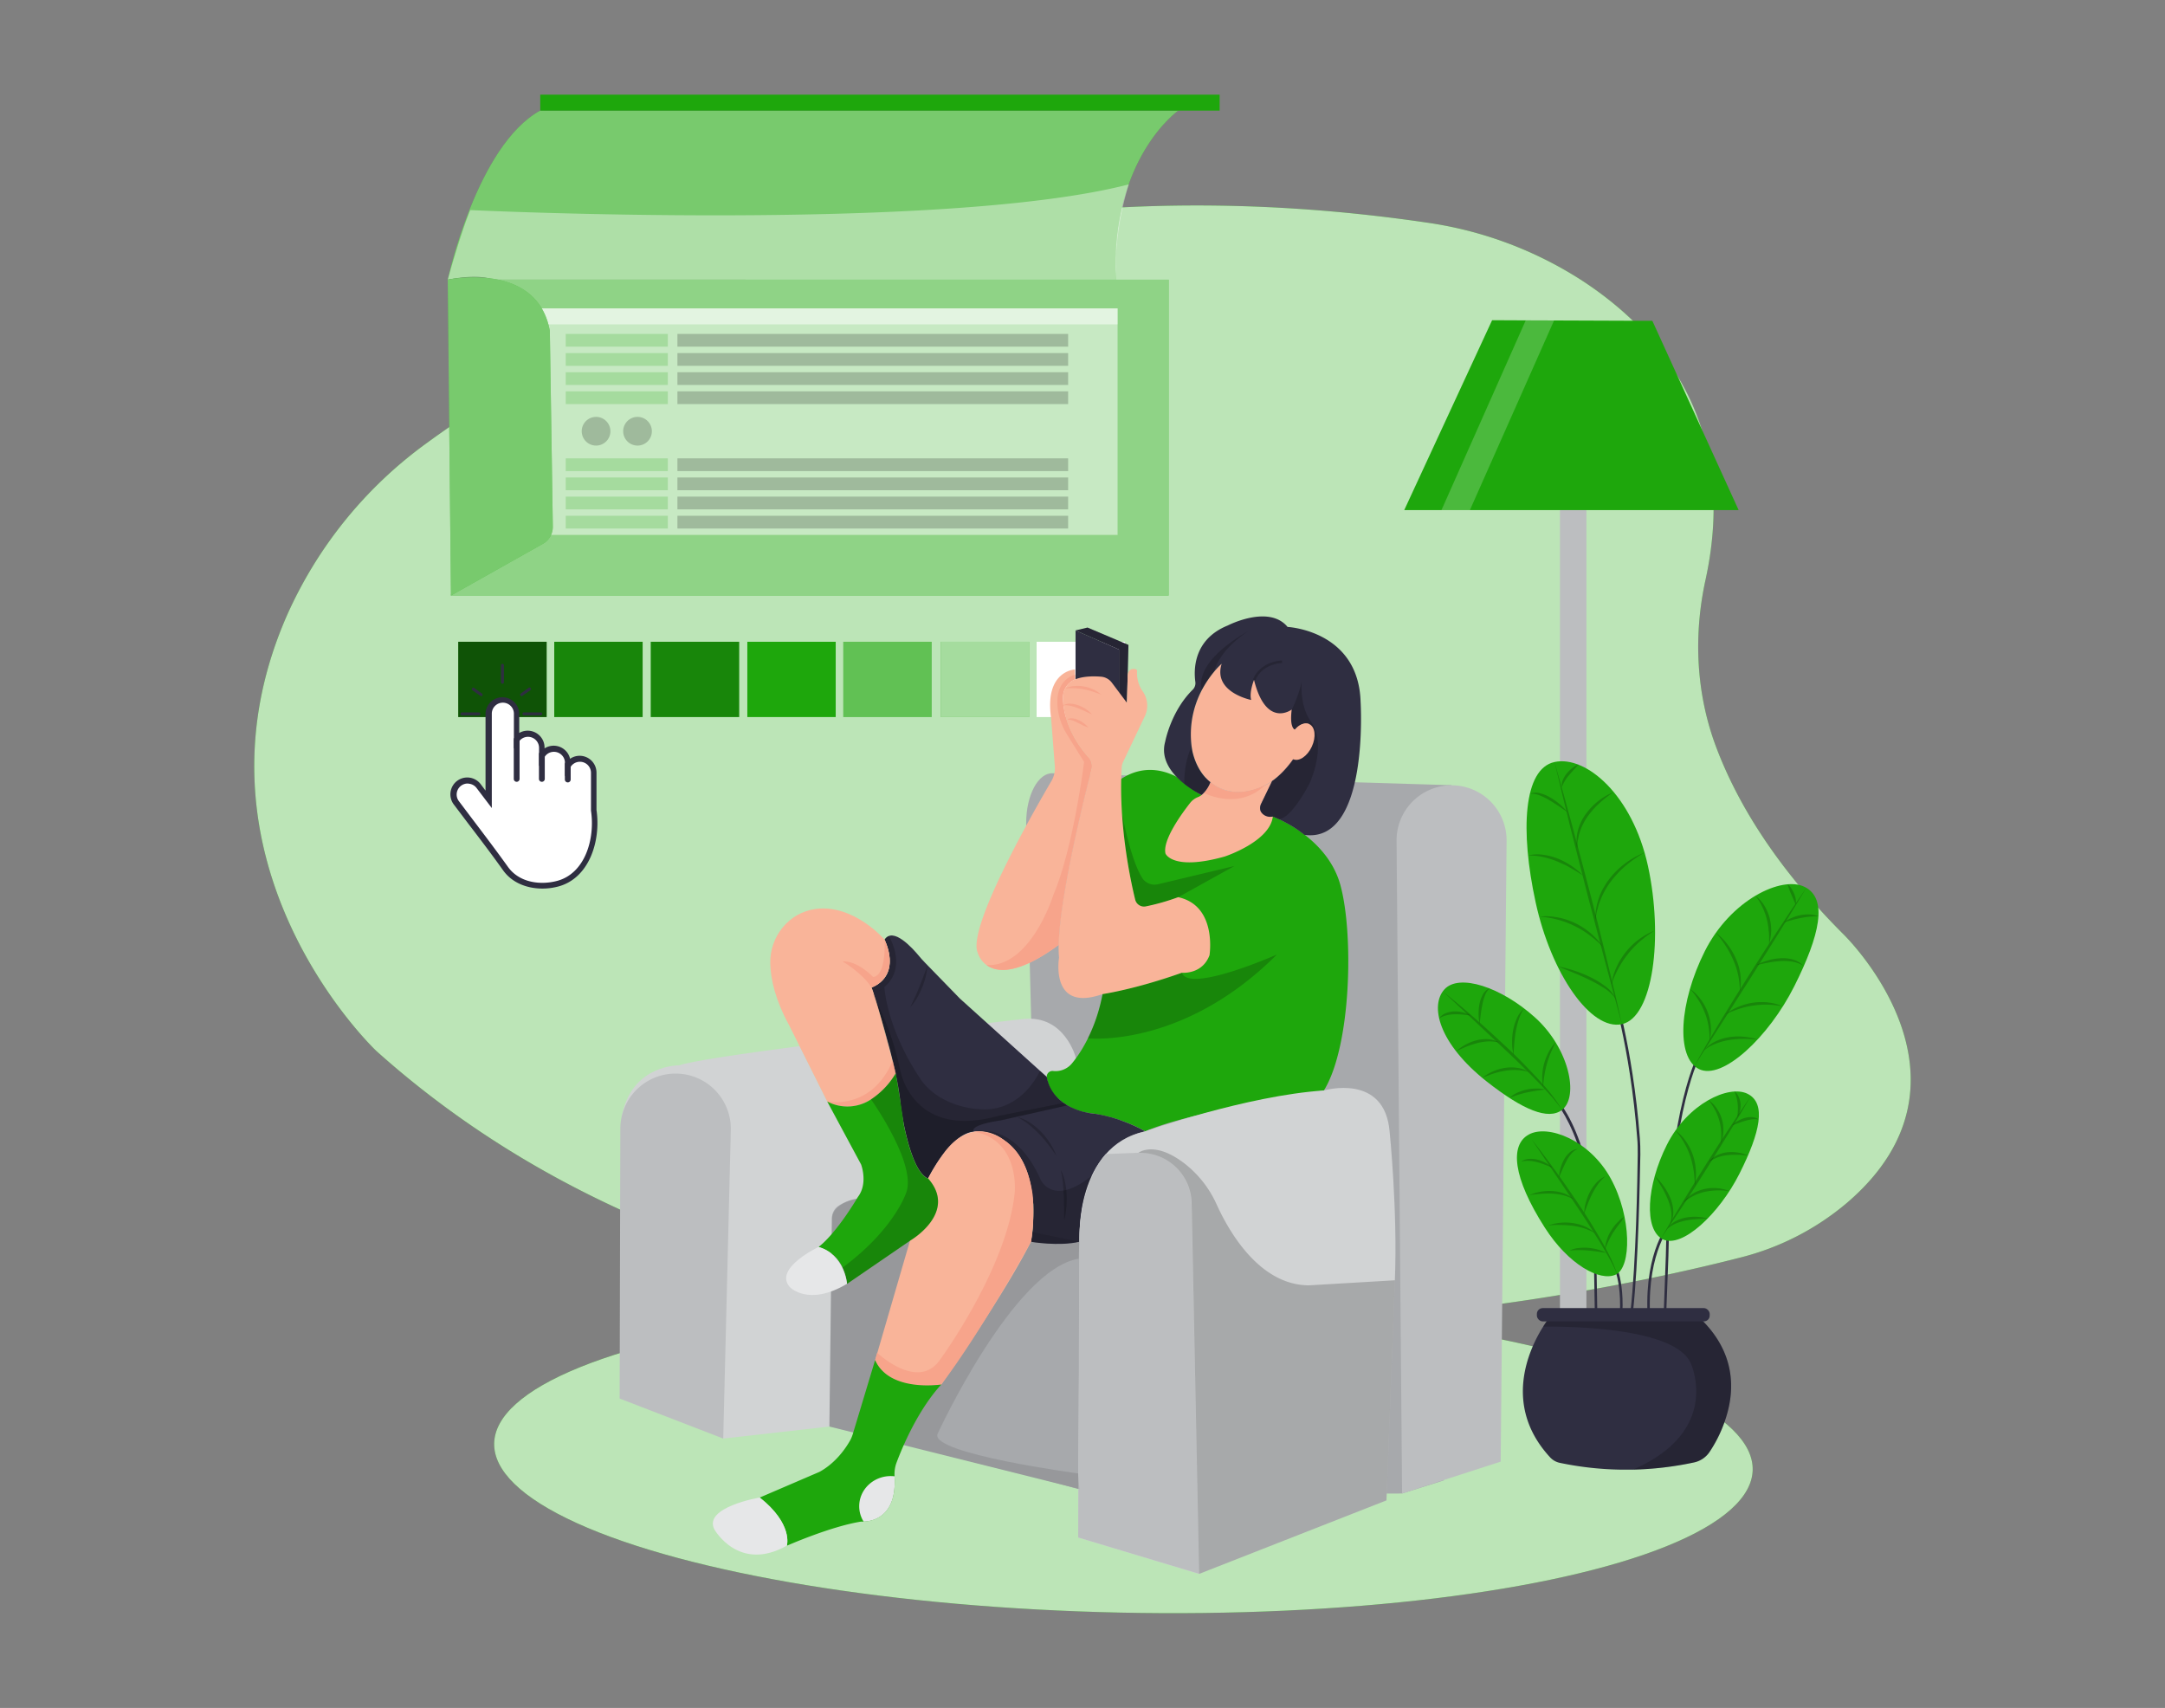  <!DOCTYPE svg PUBLIC "-//W3C//DTD SVG 1.1//EN" "http://www.w3.org/Graphics/SVG/1.1/DTD/svg11.dtd">
<svg id="b88a455f-310f-4785-aa73-c4e462be32ac" data-name="Layer 1" xmlns="http://www.w3.org/2000/svg" xmlns:xlink="http://www.w3.org/1999/xlink" width="865.76" height="682.89" viewBox="0 0 865.76 682.89">
<rect x="0" y="0" width="865.76" height="682.89" fill="#808080" stroke="none"/>
<defs>
<clipPath id="fa6ff33d-1bce-420a-87d5-936c79d46c35">
<rect id="a075a57a-1afd-4063-8f11-aa0a5af1ee83" data-name="SVGID" x="221.64" y="256.6" width="35.34" height="30.1" fill="none"/>
</clipPath>
<style xmlns="http://www.w3.org/1999/xhtml">*, ::after, ::before { box-sizing: border-box; }
img, svg { vertical-align: middle; }
</style>
<style xmlns="http://www.w3.org/1999/xhtml">*, body, html { -webkit-font-smoothing: antialiased; }
img, svg { max-width: 100%; }
</style>
</defs>
<path d="M150.45,420.17S71.2,345.38,114.74,246.08a170.67,170.67,0,0,1,56-69C225.23,137.27,363.12,58.54,570.55,89A154.67,154.67,0,0,1,633,112.41c30.45,20,62.72,56.66,49,119.52-4.85,22.22-3.76,45.39,4.24,66.69,7.92,21.09,22.93,46.94,50.88,74.88,0,0,59.54,57.52,1.62,107.3a105.72,105.72,0,0,1-42.79,22C623.75,521.32,331.7,582.69,150.45,420.17Z" fill="#1ea70c" data-primary="true"/>
<path d="M150.45,420.17S71.2,345.38,114.74,246.08a170.67,170.67,0,0,1,56-69C225.23,137.27,363.12,58.54,570.55,89A154.67,154.67,0,0,1,633,112.41c30.45,20,62.72,56.66,49,119.52-4.85,22.22-3.76,45.39,4.24,66.69,7.92,21.09,22.93,46.94,50.88,74.88,0,0,59.54,57.52,1.62,107.3a105.72,105.72,0,0,1-42.79,22C623.75,521.32,331.7,582.69,150.45,420.17Z" fill="#fff" opacity="0.7"/>
<ellipse cx="449.27" cy="582.46" rx="62.37" ry="251.69" transform="translate(-142.57 1019.28) rotate(-88.79)" fill="#1ea70c" data-primary="true"/>
<ellipse cx="449.27" cy="582.46" rx="62.37" ry="251.69" transform="translate(-142.57 1019.28) rotate(-88.79)" fill="#fff" opacity="0.7"/>
<polygon points="180.33 238.11 467.32 238.11 467.32 111.83 196.91 111.83 180.33 238.11" fill="#1ea70c" data-primary="true"/>
<polygon points="180.33 238.11 467.32 238.11 467.32 111.83 196.91 111.83 180.33 238.11" fill="#fff" opacity="0.5"/>
<rect x="210.94" y="123.31" width="235.97" height="90.56" fill="#fff" opacity="0.5"/>
<rect x="210.94" y="123.31" width="235.97" height="6.38" fill="#fff" opacity="0.5"/>
<rect x="226.24" y="133.51" width="40.82" height="5.1" fill="#1ea70c" opacity="0.2" data-primary="true"/>
<rect x="226.24" y="141.17" width="40.82" height="5.1" fill="#1ea70c" opacity="0.2" data-primary="true"/>
<rect x="226.24" y="148.82" width="40.82" height="5.1" fill="#1ea70c" opacity="0.2" data-primary="true"/>
<rect x="226.24" y="156.47" width="40.82" height="5.1" fill="#1ea70c" opacity="0.2" data-primary="true"/>
<rect x="270.89" y="133.51" width="156.25" height="5.1" opacity="0.2"/>
<rect x="270.89" y="141.17" width="156.25" height="5.1" opacity="0.2"/>
<rect x="270.89" y="148.82" width="156.25" height="5.1" opacity="0.2"/>
<rect x="270.89" y="156.47" width="156.25" height="5.1" opacity="0.2"/>
<rect x="226.24" y="183.26" width="40.82" height="5.1" fill="#1ea70c" opacity="0.2" data-primary="true"/>
<rect x="226.24" y="190.91" width="40.82" height="5.1" fill="#1ea70c" opacity="0.2" data-primary="true"/>
<rect x="226.24" y="198.56" width="40.82" height="5.1" fill="#1ea70c" opacity="0.2" data-primary="true"/>
<rect x="226.24" y="206.22" width="40.82" height="5.1" fill="#1ea70c" opacity="0.2" data-primary="true"/>
<rect x="270.89" y="183.26" width="156.25" height="5.1" opacity="0.2"/>
<rect x="270.89" y="190.91" width="156.25" height="5.1" opacity="0.2"/>
<rect x="270.89" y="198.56" width="156.25" height="5.1" opacity="0.2"/>
<rect x="270.89" y="206.22" width="156.25" height="5.1" opacity="0.2"/>
<circle cx="238.36" cy="172.42" r="5.74" opacity="0.2"/>
<circle cx="254.94" cy="172.42" r="5.74" opacity="0.2"/>
<path d="M471.14,44.23s-27.07,19.07-25,67.57l-249.22,0s-3.83-2.55-17.86,0c0,0,11.48-53.57,37-67.6Z" fill="#1ea70c" data-primary="true"/>
<path d="M471.14,44.23s-27.07,19.07-25,67.57l-249.22,0s-3.83-2.55-17.86,0c0,0,11.48-53.57,37-67.6Z" fill="#fff" opacity="0.4"/>
<rect x="216.04" y="37.85" width="271.68" height="6.38" fill="#1ea70c" data-primary="true"/>
<path d="M179.05,111.83s5.19-18.66,9-27.83c0,0,188.72,9,263.35-10.28a117.6,117.6,0,0,0-5.24,38.08l-249.22,0S191.81,109.28,179.05,111.83Z" fill="#fff" opacity="0.4"/>
<path d="M179.05,111.83s35.71-7.65,40.82,20.41l1.2,78.29a7.74,7.74,0,0,1-3.95,6.88l-36.79,20.7Z" fill="#1ea70c" data-primary="true"/>
<path d="M179.05,111.83s35.71-7.65,40.82,20.41l1.2,78.29a7.74,7.74,0,0,1-3.95,6.88l-36.79,20.7Z" fill="#fff" opacity="0.4"/>
<rect x="221.64" y="256.6" width="35.34" height="30.1" fill="#1ea70c" data-primary="true"/>
<g opacity="0.4">
<g clip-path="url(#fa6ff33d-1bce-420a-87d5-936c79d46c35)">
<rect x="221.64" y="256.6" width="35.34" height="30.1" opacity="0.5" style="isolation:isolate"/>
</g>
</g>
<rect x="183.25" y="256.6" width="35.34" height="30.1" fill="#1ea70c" data-primary="true"/>
<rect x="260.24" y="256.6" width="35.34" height="30.1" fill="#1ea70c" data-primary="true"/>
<rect x="260.24" y="256.6" width="35.34" height="30.1" opacity="0.2" style="isolation:isolate"/>
<rect x="298.85" y="256.6" width="35.34" height="30.1" fill="#1ea70c" data-primary="true"/>
<rect x="337.23" y="256.6" width="35.34" height="30.1" fill="#1ea70c" data-primary="true"/>
<rect x="337.23" y="256.6" width="35.34" height="30.1" fill="#fff" opacity="0.3" style="isolation:isolate"/>
<rect x="376.19" y="256.6" width="35.34" height="30.1" fill="#1ea70c" data-primary="true"/>
<rect x="376.19" y="256.6" width="35.34" height="30.1" fill="#fff" opacity="0.6" style="isolation:isolate"/>
<rect x="414.53" y="256.6" width="35.34" height="30.1" fill="#fff"/>
<rect x="183.25" y="256.6" width="35.34" height="30.1" opacity="0.5" style="isolation:isolate"/>
<g id="e2da26fe-4ab6-4e0f-acca-bed25e9b7fc3" data-name="freepik--Cursor--inject-2">
<path d="M237.41,324V309a5.57,5.57,0,0,0-10.36-2.86v-1.24a5.58,5.58,0,0,0-10.37-2.85v-3.18a5.57,5.57,0,0,0-10.12-3.22V285.2a5.58,5.58,0,0,0-11.15,0v34.44l-3.92-5.29a5.58,5.58,0,1,0-8.92,6.69c6.55,8.73,13.26,17.38,19.57,26.25,4.58,6.43,13.42,8,20.8,6.07C235,350.2,239.11,335.31,237.41,324Z" fill="#fff"/>
<path d="M216.94,355.28c-5.9,0-12.05-2.09-15.77-7.32-4.5-6.32-9.31-12.64-14-18.76-1.88-2.49-3.77-5-5.64-7.46a6.74,6.74,0,1,1,10.78-8.09l1.85,2.46V285.16a6.75,6.75,0,0,1,13.48,0v7.9a6.74,6.74,0,0,1,10.12,5.82v.35a6.73,6.73,0,0,1,9.3,2,6.52,6.52,0,0,1,.9,2.16A6.73,6.73,0,0,1,238.53,309v14.84c1.82,12.45-2.93,27.38-15.37,30.63A24.62,24.62,0,0,1,216.94,355.28Zm-29.94-42a4.4,4.4,0,0,0-3.49,7.06l5.63,7.46c4.65,6.13,9.43,12.45,14,18.82s13,7.32,19.55,5.61c11.17-2.9,15.35-16.65,13.64-28.11V309a4.42,4.42,0,0,0-4.42-4.42,4.36,4.36,0,0,0-3.78,2.15l-2.21,3.7V305a4.41,4.41,0,0,0-4.42-4.4,4.36,4.36,0,0,0-3.78,2.15l-2.16,3.6V299a4.41,4.41,0,0,0-8-2.55l-2.06,2.91V285.16a4.42,4.42,0,0,0-8.83,0v37.93l-6.08-8a4.38,4.38,0,0,0-2.91-1.72A4.52,4.52,0,0,0,187,313.28Z" fill="#2f2e41" data-secondary="true"/>
<path d="M206.61,312.59a1.16,1.16,0,0,1-1.16-1.16V295.67a1.16,1.16,0,1,1,2.32,0v15.76A1.16,1.16,0,0,1,206.61,312.59Z" fill="#2f2e41" data-secondary="true"/>
<path d="M216.68,312.59a1.16,1.16,0,0,1-1.16-1.16v-10a1.17,1.17,0,0,1,2.33,0v10A1.16,1.16,0,0,1,216.68,312.59Z" fill="#2f2e41" data-secondary="true"/>
<path d="M227.05,312.83a1.17,1.17,0,0,1-1.17-1.17v-6a1.17,1.17,0,1,1,2.33,0v6A1.16,1.16,0,0,1,227.05,312.83Z" fill="#2f2e41" data-secondary="true"/>
<path d="M200.92,273.37a.58.58,0,0,1-.58-.58V266a.58.58,0,0,1,.58-.58.59.59,0,0,1,.59.58v6.76A.59.59,0,0,1,200.92,273.37Z" fill="#2f2e41" data-secondary="true"/>
<path d="M208.59,278.34a.59.59,0,0,1-.59-.58.58.58,0,0,1,.25-.48L211.4,275a.59.59,0,0,1,.81.14h0a.61.61,0,0,1-.13.82l-3.15,2.24A.57.57,0,0,1,208.59,278.34Z" fill="#2f2e41" data-secondary="true"/>
<path d="M216.25,286H209.5a.58.58,0,1,1,0-1.16h6.75a.58.58,0,1,1,0,1.16Z" fill="#2f2e41" data-secondary="true"/>
<path d="M192.42,278.34a.55.55,0,0,1-.35-.12L188.92,276a.6.6,0,0,1-.14-.82.59.59,0,0,1,.81-.14h0l3.17,2.26a.6.6,0,0,1,.13.81A.56.56,0,0,1,192.42,278.34Z" fill="#2f2e41" data-secondary="true"/>
<path d="M191.49,286h-6.76a.58.58,0,0,1,0-1.16h6.76a.58.58,0,1,1,0,1.16Z" fill="#2f2e41" data-secondary="true"/>
</g>
<rect x="623.81" y="199.14" width="10.58" height="359.65" fill="#bcbec0"/>
<path d="M637.76,525.53,637.23,495C635.67,450.77,619,437,618.87,436.88l.63-.79c.7.56,17.15,14.11,18.73,58.84l.53,30.58Z" fill="#2f2e41" data-secondary="true"/>
<path d="M653,524.6l-1-.11c2.25-19.61,2.79-53.09,2.91-62.89,0-2.29,0-4.41-.2-6.46-2.86-37.29-10.68-61.07-10.76-61.31l1-.31c.08.24,7.93,24.12,10.81,61.54.16,2.08.22,4.23.2,6.55C655.74,471.42,655.2,505,653,524.6Z" fill="#2f2e41" data-secondary="true"/>
<path d="M658.8,525.05c-1-25.35,8.42-35.76,8.82-36.19l.73.68c-.09.1-9.51,10.58-8.55,35.47Z" fill="#2f2e41" data-secondary="true"/>
<path d="M666,533.38l-1,0,1.15-31.2c1.15-59.9,13-80.91,13.17-81.11l.86.5c-.12.2-11.89,21.06-13,80.64Z" fill="#2f2e41" data-secondary="true"/>
<path d="M577.38,591.9l-16.7,5.25-121.12.53-22.5-6.2-6.71-262.37c0-11.25,4.85-20.27,10.72-19.94l159.38,4.77Z" fill="#a7a9ac"/>
<path d="M430.26,423.05l-4,40.67-71.35,80.43-23.26,26.23-42.45,4.8-18.08-78.61-8.82-38.32-13.7-11.74c3.92-21,23-20.55,23-20.55,4.53-1.63,24.62-4.6,48.13-7.69l11.06,22.13s14.44,8.93,27.4-11.25c0,0-1.83-7.29-4-15.24,29.27-3.58,55-6.48,55-6.48C425.9,405.62,430.26,423.05,430.26,423.05Z" fill="#d1d3d4"/>
<path d="M331.65,570.38l1-83.23a6,6,0,0,1,2.64-5,18.89,18.89,0,0,1,10.6-3.17l85.67,17.45,0,98.89Z" fill="#a7a9ac"/>
<path d="M509,326.46s21.64,7.89,27,27.39,4.39,64.35-6.58,82.15c0,0-53.14,8.29-71.43,16.33a62.87,62.87,0,0,0-22-7.28,22.3,22.3,0,0,1-12.9-5.87,13.25,13.25,0,0,1-4.51-8.59,2.29,2.29,0,0,1,2.57-2.37h0a8.54,8.54,0,0,0,7.54-3.07c3.67-4.45,9.38-13.3,12.22-27.67l3.17-82.39s10.46-12.61,26.3-4.57c0,0,7.23,6,10.1,7.33l12.35,7.23Z" fill="#1ea70c" data-primary="true"/>
<path d="M521.56,296.85a37.49,37.49,0,0,1-12.82,15.42c-6.74,4.51-14.43,5.82-21,2.79a16.7,16.7,0,0,1-3.71-2.33c-8.5-6.91-10.54-21.62-4.23-35.21,7.13-15.4,22.25-23.56,33.77-18.22S528.69,281.45,521.56,296.85Z" fill="#f9b499"/>
<path d="M509,326.46c-1.18,10.09-19.24,16-19.24,16-20.88,5.87-23.69-1.17-23.69-1.17-1.29-5.33,6.5-16,9.93-20.36a7.57,7.57,0,0,1,3.18-2.28c3-1.23,4.64-5.15,4.9-5.87a16.7,16.7,0,0,0,3.71,2.33c6.53,3,14.22,1.72,21-2.79-1.68,3.51-4,8.09-4,8.09C501.48,326.7,509,326.46,509,326.46Z" fill="#f9b499"/>
<path d="M484.07,312.73a12,12,0,0,1-2.72,4.26s13.82,7.34,24.46-3.05C505.81,313.94,493.4,320.83,484.07,312.73Z" fill="#f7a48b"/>
<path d="M480.49,317.85s-18.1-8.56-14.55-21.28c0,0,2.25-12.17,11-20.8a3.66,3.66,0,0,0,1.07-3.1c-.65-4.64-.93-17,13-22.6,0,0,16.38-8.48,23.88.6,0,0,28.41,1.38,29.2,30,0,0,3.59,56.69-22.46,53.14a45.4,45.4,0,0,0-6.89-4.58,48.81,48.81,0,0,0-5.81-2.76,4.25,4.25,0,0,1-4.84-2.19,3.71,3.71,0,0,1,.34-3.16l4.25-8.84s10.78-7,14.81-22.77c0,0-2.7-1.33-5.71,2.18,0,0-2.21-.57-1.23-8,0,0-10.19,7.74-15.08-11.83,0,0-2,4.89-1.14,8,0,0-15.39-3.05-11.8-14.46,0,0-15,12.75-11.89,33.95,0,0,1.2,8.51,7.37,13.39A12.44,12.44,0,0,1,480.49,317.85Z" fill="#2f2e41" data-secondary="true"/>
<path d="M516.61,283.69s3.51-7.26,4-12.15c0,0-1.27,9.84,3.38,16.6a15.86,15.86,0,0,1,2.74,6.37c.63,3.83.57,9.86-2.75,18-.19.46-.41.91-.64,1.35-1.53,2.86-7.51,13.51-12,13.65l-2.32-1s-7.35.49-4.22-6.1l4-8.09s5.35-3.06,11.46-12.85a46.35,46.35,0,0,0,3.83-9.7s-2.93-2-6.19,2C517.84,291.68,515.8,291.59,516.61,283.69Z" opacity="0.2"/>
<path d="M480.65,275.72s-4.56-10.29,19-23.66c0,0-11.61,6.91-14.11,16.46A58.58,58.58,0,0,0,480.65,275.72Z" opacity="0.2"/>
<path d="M501.53,271.86s2-6.57,11.16-7.31" fill="none" stroke="#000" stroke-miterlimit="10" opacity="0.2"/>
<path d="M480.49,317.85a42.85,42.85,0,0,1-6.9-4.51s-.29-8.23,2.94-14.84a20.31,20.31,0,0,0,7.54,14.23A12.86,12.86,0,0,1,480.49,317.85Z" opacity="0.2"/>
<path d="M435,415.13s37.83,4.29,75.62-33.49c0,0-35.1,15.6-38,7.31-4.67,1.71-9.8,3.37-15.36,4.88-5.79,1.56-11.26,2.75-16.33,3.65A60.28,60.28,0,0,1,435,415.13Z" opacity="0.2"/>
<path d="M436.48,307.62c-2.78,10.77-12.7,50.5-13.13,70.18-16.51,12.16-24.82,11-28.85,8.06A9.73,9.73,0,0,1,391,381c-4.48-9.82,22.5-56.88,29.45-68.72a10.17,10.17,0,0,0,1.37-5.9L420.32,287c-2.7-18.84,9.54-19.33,9.54-19.33l.05,2.06v.74l0,1.11-.06,0a7.85,7.85,0,0,0-4.86,7.46c.1,4.74,1.6,14,10.3,23.78A5.2,5.2,0,0,1,436.48,307.62Z" fill="#f9b499"/>
<path d="M448.48,324.2s3.36,19,8.24,26.78a5.87,5.87,0,0,0,6.33,2.58l30.59-7.3L471.2,358.7s-10.36,3.95-16.39,4.16C454.81,362.86,450.58,349.26,448.48,324.2Z" opacity="0.2"/>
<path d="M418.59,430.59l-34.73-31.33-14-14.4c-.8-.81-1.56-1.66-2.29-2.54-2.62-3.19-10.46-11.9-13.81-6.63,0,0,7.15,14.1-5.22,19.13,0,0,10.63,31.88,11.59,47,0,0,3.29,26.09,11,29.37,0,0,8.89-18,18.36-18.74,0,0,19.9-3.29,23.77,29.18,0,0,.19,10.24-1,14.88,0,0,11.21,1.93,19.33,0,0,0-1.34-38.61,26.38-44.14,0,0-10.43-6.13-22-7.28C436,445.05,420.94,443.45,418.59,430.59Z" fill="#2f2e41" data-secondary="true"/>
<path d="M353.72,375.69a2.42,2.42,0,0,1,1.78-1.34s9.54,15.54-6.24,23.12l-.76-2.65S360.62,391.08,353.72,375.69Z" opacity="0.2"/>
<path d="M358.19,429.15c-13,20.18-27.4,11.25-27.4,11.25l-11.06-22.13-4.1-8.2c-5.64-10.31-7.47-18.6-7.61-24.86-.24-10.8,7.46-20.37,18.17-21.78,15.31-2,27.53,12.26,27.53,12.26,6.78,15.27-5.21,19.13-5.21,19.13,1.25,2.92,3.63,11.32,5.71,19.09C356.36,421.86,358.19,429.15,358.19,429.15Z" fill="#f9b499"/>
<path d="M336.91,384.38s7.89,4.61,11.59,10.44c0,0,12-3.62,5.22-19.13,0,0,.92,14.44-4.58,14.93C349.14,390.62,343.14,384.14,336.91,384.38Z" fill="#f7a48b"/>
<path d="M330.79,440.4s17.72,3.86,26.21-16.34l1.19,5.09S347.38,448.72,330.79,440.4Z" fill="#f7a48b"/>
<path d="M600.11,584.4l-39.43,12.75-2.21-261a22,22,0,0,1,22-22.16h0a22,22,0,0,1,22,22.18Z" fill="#bcbec0"/>
<path d="M431.15,614.73l.63-119.81s-2-36.18,26.2-42.59c0,0,40.39-14.25,71.43-16.33,0,0,24.39-7.15,26.29,16.56,0,0,3.23,31.46,2.09,59.34l-3.36,88-74.91,29.39Z" fill="#d1d3d4"/>
<path d="M370.93,386a29.67,29.67,0,0,1-2.21,8.89,31.67,31.67,0,0,1-2,4.13,22,22,0,0,1-2.73,3.7c.66-1.39,1.32-2.74,1.94-4.11s1.22-2.75,1.77-4.15C368.81,391.65,369.83,388.83,370.93,386Z" opacity="0.2"/>
<path d="M415.88,428.15S408.6,445.31,391,443.42c0,0-13.53-.44-21.82-10.47,0,0-13.38-17.75-15.56-38.25a33.36,33.36,0,0,1-4.37,2.77s3.74,10.13,8.93,31.68c0,0,4.22,39.77,12.92,42,0,0,8.68-18.34,18.36-18.74,0,0-2.83-2.3,10.7-4.48l26.62-6s-6.9-3.64-8.2-11.37Z" opacity="0.2"/>
<path d="M350.57,400.66a110.11,110.11,0,0,1,9.31,26.76s4.36,28.07,38.69,18.91L425.33,441l1.46,1-26.62,6s-12.53,1.54-10.7,4.48c0,0-8.88-.21-18.36,18.74,0,0-5.4-.27-9.63-21.13,0,0-2.91-22.6-6.69-33.65Z" opacity="0.2"/>
<path d="M406.75,446.57a16.85,16.85,0,0,1,5.18,2.35,27.07,27.07,0,0,1,4.41,3.65,29.94,29.94,0,0,1,3.53,4.49c.54.78,1,1.64,1.42,2.46s.8,1.72,1.15,2.6c-1.09-1.55-2.16-3.08-3.3-4.55a53.86,53.86,0,0,0-3.62-4.21,42.36,42.36,0,0,0-4.1-3.71A30.17,30.17,0,0,0,406.75,446.57Z" opacity="0.2"/>
<path d="M424.17,467.73a16.45,16.45,0,0,1,1.71,4.81,32.22,32.22,0,0,1,.64,5.08,39.28,39.28,0,0,1-.11,5.09c-.07.85-.19,1.69-.3,2.53s-.3,1.67-.5,2.5c-.06-1.7-.08-3.38-.09-5.06s0-3.35-.14-5-.19-3.33-.37-5A35.2,35.2,0,0,0,424.17,467.73Z" opacity="0.2"/>
<path d="M389.47,452.41s16.13-4.54,26.64,19.21c0,0,4.89,11.23,20.73-1.73,0,0-5.88,10.83-5.24,26.58a60.4,60.4,0,0,1-19.33,0s4.42-25.28-6.67-36.94C405.6,459.53,398.67,451.47,389.47,452.41Z" opacity="0.2"/>
<path d="M436.48,307.62c-2.78,10.77-12.7,50.5-13.13,70.18-16.51,12.16-24.82,11-28.85,8.06,17.76,1,26.8-28.22,26.8-28.22,8-18.91,12.22-53,12.22-53l-6.77-10.87a25.63,25.63,0,0,1-3.5-8.82c-2.41-12.85,6.09-15.06,6.66-15.19h0l0,.75,0,1.13a7.85,7.85,0,0,0-4.86,7.46c.1,4.74,1.6,14,10.3,23.78A5.2,5.2,0,0,1,436.48,307.62Z" fill="#f7a48b"/>
<polygon points="447.46 283.16 430.1 283.16 430.1 252.07 447.46 259.68 447.46 283.16" fill="#2f2e41" data-secondary="true"/>
<polygon points="430.1 252.07 434.89 250.92 451.26 257.86 450.6 283.66 447.46 283.16 447.46 259.68 430.1 252.07" fill="#2f2e41" data-secondary="true"/>
<polygon points="430.1 252.07 434.89 250.92 451.26 257.86 450.6 283.66 447.46 283.16 447.46 259.68 430.1 252.07" opacity="0.2"/>
<path d="M483.67,381.93c-2.93,7.83-11.06,7-11.06,7-19.13,6.77-31.69,8.53-31.69,8.53C419.7,405,423.5,382.91,423.5,382.91a42.88,42.88,0,0,1-.15-5.11c.43-19.68,10.35-59.41,13.13-70.18a5.2,5.2,0,0,0-1.16-4.75c-8.7-9.81-10.2-19-10.29-23.77a7.82,7.82,0,0,1,4.85-7.47l.06,0c3.39-1.34,7.61-1.29,10.34-1.07a6,6,0,0,1,4.34,2.4l6,8,.3-9.73c-.24-3.88,2-3.93,3.15-3.69a.8.8,0,0,1,.63.87,12.85,12.85,0,0,0,2,7.66,9.94,9.94,0,0,1,1,10.52l-8.56,18a6.24,6.24,0,0,0-.58,2.21c-1.32,22.49,3.4,44.75,5.38,52.86a3.66,3.66,0,0,0,4.2,2.76,89.94,89.94,0,0,0,13-3.7C486.86,362.13,483.67,381.93,483.67,381.93Z" fill="#f9b499"/>
<path d="M426.82,287.92a1.43,1.43,0,0,1,1.06-.67,3.81,3.81,0,0,1,1.26,0,7.72,7.72,0,0,1,2.33.73,11.11,11.11,0,0,1,3.75,2.91A18.56,18.56,0,0,1,433,290c-.69-.33-1.37-.68-2-1a20.14,20.14,0,0,0-2-.9,5.55,5.55,0,0,0-1-.29A1.56,1.56,0,0,0,426.82,287.92Z" fill="#f7a48b"/>
<path d="M425.17,282a5.24,5.24,0,0,1,3.14-.63,10.86,10.86,0,0,1,3.15.72c.51.19,1,.44,1.46.66s.93.52,1.37.82a14,14,0,0,1,2.41,2.06c-1-.39-1.92-.85-2.85-1.28s-1.85-.85-2.8-1.19a18.27,18.27,0,0,0-2.86-.91A8.92,8.92,0,0,0,425.17,282Z" fill="#f7a48b"/>
<path d="M426,275.23a10.24,10.24,0,0,1,3.69-.93,14.4,14.4,0,0,1,3.82.18,15.3,15.3,0,0,1,3.64,1.16,12.91,12.91,0,0,1,3.19,2.06c-1.2-.42-2.33-.88-3.51-1.23a31.17,31.17,0,0,0-3.52-.87,27.14,27.14,0,0,0-3.61-.42A28.68,28.68,0,0,0,426,275.23Z" fill="#f7a48b"/>
<ellipse cx="520.31" cy="296.51" rx="7.72" ry="4.69" transform="translate(32.86 644.41) rotate(-65.19)" fill="#f9b499"/>
<path d="M479.52,629.27l-48.37-14.54.45-118.26c.13-24.38,10.61-35.05,10.61-35.05l13-.5A20.54,20.54,0,0,1,476.47,481Z" fill="#bcbec0"/>
<path d="M557.79,511.9l-3.36,88-74.91,29.39-3-148.25a20.54,20.54,0,0,0-21.29-20.1s6.14-5,18.11,4a43,43,0,0,1,13.18,16.63c4.95,10.91,17.19,32.35,37,32.35Z" opacity="0.2"/>
<path d="M289.21,575.18l-41.42-16,.27-107.93a22.09,22.09,0,0,1,22.26-22h0a22.08,22.08,0,0,1,21.92,22.63Z" fill="#bcbec0"/>
<path d="M431.33,503.26l.27-6.79L345.93,479s-12.33.33-13.24,8.13l-1,83.23,99.93,25-.5-6.24s-58.7-7.83-56.26-15.66C374.82,573.46,405.15,507.66,431.33,503.26Z" opacity="0.1"/>
<path d="M412.27,496.47s5.63-29.78-10.87-40.67c0,0-12.35-10.58-24,5.29a74.51,74.51,0,0,0-6.25,10.06L350,543.78s3.69,12.35,26.44,9.78C376.39,553.56,401.19,518.39,412.27,496.47Z" fill="#f9b499"/>
<path d="M349.94,543.79l.82-2.93s16,15.25,24.9,3.16c0,0,26.92-36.56,30.09-66.93,0,0,2.42-21-16.28-24.68,0,0,19.59-2.09,23.47,25.26a77.77,77.77,0,0,1-.67,18.8S392,533.15,376.39,553.56C376.39,553.56,356,557.37,349.94,543.79Z" fill="#f7a48b"/>
<path d="M357.72,590.26c1,16.42-9.08,18-12.37,18.12a7.34,7.34,0,0,1-1,0c-12.18,1.93-29.65,9.63-29.65,9.63,1.6-10.11-10.9-19.24-10.9-19.24l23.88-10.26c6.67-3.63,10.68-9.75,12.24-12.51a13.53,13.53,0,0,0,1.1-2.6l8.93-29.6c5.68,13,26.45,9.77,26.45,9.77-9.47,10.35-15.65,25.25-17.93,31.36a13,13,0,0,0-.74,5.31Z" fill="#1ea70c" data-primary="true"/>
<path d="M345.35,608.38a11.5,11.5,0,0,1-1.76-6.15c0-6.65,5.65-12.05,12.62-12.05a15,15,0,0,1,1.51.08C358.77,606.68,348.64,608.3,345.35,608.38Z" fill="#e6e7e8"/>
<path d="M364.21,495.87l-25.48,17.46a20.1,20.1,0,0,0-1.79-6.51,15.08,15.08,0,0,0-9.59-8.24c7.54-5.92,15.71-20,15.71-20,4.17-5.45,1.28-13,1.28-13L330.79,440.4a17.17,17.17,0,0,0,17.56-.86,31.76,31.76,0,0,0,9.84-10.39c1.34,7.32,3.29,20.87,3.29,20.87,4.33,20.85,9.63,21.13,9.63,21.13C383.14,484.75,364.21,495.87,364.21,495.87Z" fill="#1ea70c" data-primary="true"/>
<path d="M364.21,495.87l-25.48,17.46a20.1,20.1,0,0,0-1.79-6.51c20.56-15.19,25.35-29.71,25.35-29.71,4.65-11.38-13.94-37.5-13.94-37.5v-.07a31.76,31.76,0,0,0,9.84-10.39c1.34,7.32,3.29,20.87,3.29,20.87,4.33,20.85,9.63,21.13,9.63,21.13C383.14,484.75,364.21,495.87,364.21,495.87Z" opacity="0.2"/>
<path d="M327.35,498.58s-18.11,8.5-11.54,16c0,0,7.38,8,22.92-1.29C338.73,513.33,337.77,501.62,327.35,498.58Z" fill="#e6e7e8"/>
<polygon points="695.26 203.95 561.54 203.95 596.68 128.03 610.12 128.09 621.46 128.13 660.76 128.28 695.26 203.95" fill="#1ea70c" data-primary="true"/>
<path d="M717.52,394.32c-10.26,20.44-28.82,37.8-38.13,33.12s-7.93-26.65,2.33-47.09,30.73-30.38,40-25.71S727.79,373.87,717.52,394.32Z" fill="#1ea70c" data-primary="true"/>
<path d="M659,346.25c6.19,28.52,2.08,60.53-10.42,63.24s-28.33-20.3-34.52-48.82-4.9-53.32,7.6-56S652.79,317.73,659,346.25Z" fill="#1ea70c" data-primary="true"/>
<path d="M695.65,469.15c-8.2,16.34-23.14,30.16-30.72,26.35s-6.58-21.42,1.63-37.76,24.73-24.2,32.3-20.39S703.86,452.8,695.65,469.15Z" fill="#1ea70c" data-primary="true"/>
<path d="M594.6,432.48c-19.44-15.32-22.85-30.43-17-36.89s22.67-1,36.26,11.24,17.66,31.59,10.79,36.93C619.18,448,609,443.8,594.6,432.48Z" fill="#1ea70c" data-primary="true"/>
<path d="M648.79,524.81l-1,0c.72-15.72-4.24-22.1-4.29-22.16l.78-.63C644.49,502.23,649.53,508.66,648.79,524.81Z" fill="#2f2e41" data-secondary="true"/>
<path d="M664.19,495.19c2.8-4.88,5.7-9.68,8.62-14.48s5.92-9.55,8.88-14.32,6-9.48,9.1-14.18l4.63-7c1.58-2.32,3.12-4.67,4.73-7-1.39,2.44-2.84,4.84-4.26,7.27l-4.36,7.21c-2.92,4.8-5.92,9.54-8.88,14.32s-6,9.47-9.1,14.17S667.39,490.57,664.19,495.19Z" opacity="0.2"/>
<path d="M693.55,436.24a6.23,6.23,0,0,1,1.7,2.23,8.48,8.48,0,0,1,.76,2.74,8.73,8.73,0,0,1-.18,2.84,7.69,7.69,0,0,1-1.06,2.58c.05-.94.16-1.82.18-2.7a18.74,18.74,0,0,0-.07-2.6,16.09,16.09,0,0,0-.47-2.55A19,19,0,0,0,693.55,436.24Z" opacity="0.2"/>
<path d="M692.69,449.94a9.47,9.47,0,0,1,2.28-1.76,11.7,11.7,0,0,1,2.67-1.15,8.43,8.43,0,0,1,2.92-.36,5.09,5.09,0,0,1,2.77.94,10.11,10.11,0,0,0-2.74-.05,14.84,14.84,0,0,0-2.63.56C696.21,448.61,694.51,449.32,692.69,449.94Z" opacity="0.2"/>
<path d="M683.15,439.79a12.47,12.47,0,0,1,3.37,3.42,15.15,15.15,0,0,1,2.34,11.64,19.73,19.73,0,0,1-.7,2.3,33.61,33.61,0,0,0,.11-4.69,21.09,21.09,0,0,0-2.5-8.78A23.68,23.68,0,0,0,683.15,439.79Z" opacity="0.2"/>
<path d="M699.05,462.05a37.94,37.94,0,0,0-8.16-.21,18.64,18.64,0,0,0-3.9.87,16.84,16.84,0,0,0-3.6,1.9,9.15,9.15,0,0,1,3.25-2.72,12.9,12.9,0,0,1,4.12-1.18,16.85,16.85,0,0,1,4.26.13A14.21,14.21,0,0,1,699.05,462.05Z" opacity="0.2"/>
<path d="M669.82,451.89a16.86,16.86,0,0,1,4.32,4.39,22.16,22.16,0,0,1,2.81,5.53,23.09,23.09,0,0,1,1.2,6.08,22.77,22.77,0,0,1,0,3.09c-.09,1-.24,2-.4,3-.09-1-.06-2-.16-3s-.14-2-.34-3l-.23-1.48-.34-1.46a14.72,14.72,0,0,0-.38-1.45c-.15-.47-.26-1-.45-1.42a29.46,29.46,0,0,0-2.48-5.42A27.06,27.06,0,0,0,669.82,451.89Z" opacity="0.2"/>
<path d="M691.59,476.23a34,34,0,0,0-4.92-.27,24.67,24.67,0,0,0-4.79.55,18.18,18.18,0,0,0-4.53,1.58,23.1,23.1,0,0,0-4.11,2.67,13.14,13.14,0,0,1,3.67-3.45,14.18,14.18,0,0,1,4.72-1.91A17,17,0,0,1,691.59,476.23Z" opacity="0.2"/>
<path d="M661.75,470.24a25.06,25.06,0,0,1,6.11,8.58,15.49,15.49,0,0,1,1.26,5.2A9.52,9.52,0,0,1,668,489.2a12.92,12.92,0,0,0,.26-5.09c-.08-.41-.16-.83-.23-1.24l-.34-1.22c-.09-.41-.27-.81-.4-1.21a10,10,0,0,0-.47-1.18,35.77,35.77,0,0,0-2.3-4.59C663.63,473.18,662.73,471.69,661.75,470.24Z" opacity="0.2"/>
<path d="M683,487.24c-1.47,0-2.91.09-4.33.18a36.75,36.75,0,0,0-4.23.53,22,22,0,0,0-4.05,1.15,15.81,15.81,0,0,0-3.66,2.18,9.5,9.5,0,0,1,3.28-3,14.51,14.51,0,0,1,4.22-1.47A19.23,19.23,0,0,1,683,487.24Z" opacity="0.2"/>
<path d="M722.33,355c-3.6,6-7.3,12-11,18l-11.2,17.87-11.34,17.77-5.68,8.88q-2.86,4.43-5.62,8.91c3.28-6.22,6.93-12.23,10.56-18.25s7.4-12,11.12-17.92,7.57-11.85,11.42-17.73S718.33,360.74,722.33,355Z" opacity="0.2"/>
<path d="M702,358.21a13.4,13.4,0,0,1,3.56,3.93,19.11,19.11,0,0,1,2.1,4.92,21.23,21.23,0,0,1,.62,5.31A23.62,23.62,0,0,1,708,375c-.16.87-.33,1.73-.55,2.59,0-.89,0-1.76,0-2.63s0-1.73-.14-2.58q-.08-.65-.12-1.29c-.05-.42-.14-.84-.2-1.26a23.78,23.78,0,0,0-.52-2.51,26.67,26.67,0,0,0-1.77-4.78A21.6,21.6,0,0,0,702,358.21Z" opacity="0.2"/>
<path d="M686.13,372.89a24.36,24.36,0,0,1,4.66,4.69,28,28,0,0,1,3.38,5.74,28.83,28.83,0,0,1,1.14,3.15c.16.53.25,1.09.38,1.63l.18.82.09.83a20.41,20.41,0,0,1-.21,6.62,33,33,0,0,0-.67-6.47,29.11,29.11,0,0,0-2-6.12,37.15,37.15,0,0,0-3.06-5.69A45.47,45.47,0,0,0,686.13,372.89Z" opacity="0.2"/>
<path d="M675.85,395.39a17.62,17.62,0,0,1,4.15,4.07,20.73,20.73,0,0,1,2.84,5.13,22.31,22.31,0,0,1,.87,2.81,21.93,21.93,0,0,1,.42,2.91,19,19,0,0,1-.45,5.79,36.91,36.91,0,0,0-.44-5.69,25.17,25.17,0,0,0-1.47-5.41,28.15,28.15,0,0,0-2.5-5A32.57,32.57,0,0,0,675.85,395.39Z" opacity="0.2"/>
<path d="M681.56,419.85a12.65,12.65,0,0,1,4.48-3.48,19.73,19.73,0,0,1,5.47-1.69,23.66,23.66,0,0,1,5.7-.18c.95.07,1.88.25,2.81.39s1.84.45,2.74.72c-1,0-1.87-.12-2.8-.16s-1.86-.07-2.79-.06-1.84,0-2.75.11c-.46,0-.92.06-1.38.11l-1.35.19a26.83,26.83,0,0,0-5.3,1.38A18.6,18.6,0,0,0,681.56,419.85Z" opacity="0.2"/>
<path d="M712.87,402.4a31.44,31.44,0,0,0-5.84-.69,32.32,32.32,0,0,0-5.82.33,33.76,33.76,0,0,0-5.67,1.31,55.35,55.35,0,0,0-5.5,2.15c.81-.58,1.63-1.15,2.49-1.66a22.6,22.6,0,0,1,2.71-1.32,23.69,23.69,0,0,1,11.85-1.7A18.25,18.25,0,0,1,712.87,402.4Z" opacity="0.2"/>
<path d="M702.27,385.93a21.12,21.12,0,0,1,4.61-1.9,22.17,22.17,0,0,1,4.93-.88,15.31,15.31,0,0,1,5,.45,9.57,9.57,0,0,1,4.34,2.5,13.72,13.72,0,0,0-4.53-1.63,21.2,21.2,0,0,0-4.78-.19,37.53,37.53,0,0,0-4.8.62C705.48,385.2,703.88,385.53,702.27,385.93Z" opacity="0.2"/>
<path d="M713.36,368.81A13.75,13.75,0,0,1,716.5,367a18.35,18.35,0,0,1,3.49-1.09,15.51,15.51,0,0,1,3.66-.28,10.55,10.55,0,0,1,3.57.76c-1.22,0-2.39,0-3.55.13a33.54,33.54,0,0,0-3.46.51C717.92,367.45,715.68,368.11,713.36,368.81Z" opacity="0.2"/>
<path d="M714.83,353.48a8.12,8.12,0,0,1,1.49,1.72,12.14,12.14,0,0,1,1.08,2,10.29,10.29,0,0,1,.67,2.17,6.08,6.08,0,0,1,0,2.29l-1.74-4A31.6,31.6,0,0,1,714.83,353.48Z" opacity="0.2"/>
<path d="M621.63,304.64c2.51,8.67,4.89,17.37,7.24,26.08s4.62,17.44,6.92,26.17,4.47,17.48,6.62,26.24,4.3,17.53,6.14,26.36l-7-26.14-6.87-26.18L628,330.94C625.85,322.19,623.68,313.43,621.63,304.64Z" opacity="0.2"/>
<path d="M645.4,316.65a43.92,43.92,0,0,0-5.61,4.31,32.7,32.7,0,0,0-4.68,5.17,23.49,23.49,0,0,0-3.22,6.13l-.52,1.67-.34,1.72c-.06.28-.13.57-.18.86l-.06.88c0,.59-.09,1.18-.16,1.78A17.92,17.92,0,0,1,631,332a19.93,19.93,0,0,1,3.14-6.53,26.38,26.38,0,0,1,5-5.19A25.46,25.46,0,0,1,645.4,316.65Z" opacity="0.2"/>
<path d="M657.75,340.86a36.67,36.67,0,0,0-3.75,2.32,40.5,40.5,0,0,0-3.51,2.62,40,40,0,0,0-6,6.24,30.19,30.19,0,0,0-4.34,7.48c-.26.67-.56,1.34-.78,2l-.57,2.11a11,11,0,0,0-.47,2.14c-.12.72-.25,1.45-.39,2.18a25.76,25.76,0,0,1,1.39-8.77l.34-1.07.47-1c.32-.68.61-1.38,1-2l1.17-1.92c.38-.65.87-1.22,1.31-1.83a32,32,0,0,1,6.4-6.23A31.45,31.45,0,0,1,657.75,340.86Z" opacity="0.2"/>
<path d="M644.38,393.68a24.08,24.08,0,0,1,2-6.87,28.44,28.44,0,0,1,3.77-6.16,27.42,27.42,0,0,1,5.17-5,26.76,26.76,0,0,1,6.25-3.52,49.81,49.81,0,0,0-5.69,4.21,36.18,36.18,0,0,0-4.84,5.06,38.14,38.14,0,0,0-3.87,5.84A39.88,39.88,0,0,0,644.38,393.68Z" opacity="0.2"/>
<path d="M626.76,324.64c-2.42-1.6-4.73-3.25-7.16-4.68a25.27,25.27,0,0,0-3.75-1.88,8.52,8.52,0,0,0-4.1-.7,6.43,6.43,0,0,1,4.37-.14,15.35,15.35,0,0,1,4,1.74A24.71,24.71,0,0,1,626.76,324.64Z" opacity="0.2"/>
<path d="M631.36,305.52c-1.3,1.52-2.65,2.88-3.85,4.35a14.68,14.68,0,0,0-2.93,4.85,5.57,5.57,0,0,1,.45-3,10.05,10.05,0,0,1,1.6-2.58,13.77,13.77,0,0,1,2.17-2.08A10.89,10.89,0,0,1,631.36,305.52Z" opacity="0.2"/>
<path d="M611,342.07a15.5,15.5,0,0,1,6.07-.31,24.38,24.38,0,0,1,5.92,1.55,30.18,30.18,0,0,1,5.38,2.87c.85.55,1.64,1.21,2.44,1.82s1.51,1.35,2.22,2.06c-.87-.51-1.69-1.09-2.55-1.61s-1.7-1-2.57-1.51-1.73-1-2.64-1.37-1.79-.83-2.71-1.2a35.71,35.71,0,0,0-5.64-1.74A23.84,23.84,0,0,0,611,342.07Z" opacity="0.2"/>
<path d="M615.62,366.52a20.42,20.42,0,0,1,3.67-.15,30.23,30.23,0,0,1,3.66.45,28.19,28.19,0,0,1,13.18,6.36,30.53,30.53,0,0,1,2.65,2.56c.81.92,1.54,1.91,2.26,2.89a50.89,50.89,0,0,0-5.45-4.76,37.15,37.15,0,0,0-20-7.35Z" opacity="0.2"/>
<path d="M622.89,386.37a53.1,53.1,0,0,1,13,4.29,33.69,33.69,0,0,1,5.89,3.56,13,13,0,0,1,4.4,5.23,16.42,16.42,0,0,0-4.92-4.51,48.5,48.5,0,0,0-5.87-3.25c-2-1-4.08-1.89-6.16-2.76S625,387.21,622.89,386.37Z" opacity="0.2"/>
<path d="M577.13,396.54c4.39,3.48,8.65,7.11,12.86,10.79s8.32,7.49,12.42,11.3,8,7.82,11.84,11.92,7.55,8.35,10.37,13.21a63.41,63.41,0,0,0-5.26-6.51c-1.85-2.09-3.8-4.09-5.74-6.09-3.94-4-7.92-7.87-12-11.7s-8.14-7.66-12.22-11.48Z" opacity="0.2"/>
<path d="M591.69,409.33a17.4,17.4,0,0,1-.42-3.88,20.66,20.66,0,0,1,.34-3.91,12.66,12.66,0,0,1,1.3-3.75,5.57,5.57,0,0,1,2.86-2.7,7.4,7.4,0,0,0-2,3.08,19.63,19.63,0,0,0-1,3.59C592.25,404.22,592,406.75,591.69,409.33Z" opacity="0.2"/>
<path d="M609.33,403.32a19.84,19.84,0,0,0-2,4.32,33.92,33.92,0,0,0-1.14,4.57c-.31,1.55-.45,3.13-.63,4.71l-.19,2.38c-.06.8-.07,1.61-.17,2.42-.16-.8-.26-1.6-.39-2.4s-.13-1.62-.14-2.44a25.75,25.75,0,0,1,.4-4.87,20.44,20.44,0,0,1,1.44-4.7A11.57,11.57,0,0,1,609.33,403.32Z" opacity="0.2"/>
<path d="M622.16,416.63c-.74,1.4-1.37,2.81-2,4.23a38,38,0,0,0-1.52,4.35,34.1,34.1,0,0,0-1,4.47c-.28,1.52-.41,3.05-.56,4.63a17.47,17.47,0,0,1-.33-4.73,23.54,23.54,0,0,1,.27-2.37c.17-.78.33-1.56.56-2.33a22.55,22.55,0,0,1,1.82-4.4A17.24,17.24,0,0,1,622.16,416.63Z" opacity="0.2"/>
<path d="M575.49,407.17a6,6,0,0,1,2.68-2.07,9.71,9.71,0,0,1,3.36-.71,12.67,12.67,0,0,1,3.37.36c.55.14,1.08.32,1.61.51A16.26,16.26,0,0,1,588,406c-.57,0-1.11-.11-1.66-.18l-1.61-.17a26.34,26.34,0,0,0-3.19-.1,14.81,14.81,0,0,0-3.11.41A10.33,10.33,0,0,0,575.49,407.17Z" opacity="0.2"/>
<path d="M582.28,420.36a19.39,19.39,0,0,1,8.09-4.4,15.88,15.88,0,0,1,4.66-.46,10.66,10.66,0,0,1,4.45,1.32,18.89,18.89,0,0,0-4.46-.43,23.11,23.11,0,0,0-4.37.68,36.86,36.86,0,0,0-4.23,1.42C585,419.07,583.65,419.67,582.28,420.36Z" opacity="0.2"/>
<path d="M592.69,431a19.29,19.29,0,0,1,9-4,16,16,0,0,1,5-.05,13.32,13.32,0,0,1,4.7,1.61,25,25,0,0,0-4.79-.73,22.9,22.9,0,0,0-4.75.3,31.33,31.33,0,0,0-4.66,1.13A43.47,43.47,0,0,0,592.69,431Z" opacity="0.2"/>
<path d="M603.61,439a11.32,11.32,0,0,1,3.17-2.11,18.36,18.36,0,0,1,3.62-1.22,18.18,18.18,0,0,1,7.56-.09c-1.25.21-2.48.34-3.7.54s-2.42.41-3.62.66A40.59,40.59,0,0,0,603.61,439Z" opacity="0.2"/>
<polygon points="621.46 128.13 587.8 203.95 576.43 203.95 610.12 128.09 621.46 128.13" fill="#fff" opacity="0.2"/>
<path d="M690.51,565.78a53.31,53.31,0,0,1-6.93,14.83,10,10,0,0,1-6.13,4.11A130.44,130.44,0,0,1,653,587.6c-1.76,0-3.57,0-5.42,0a128.72,128.72,0,0,1-23.8-2.7,7.39,7.39,0,0,1-3.93-2.23c-19.19-20.82-8.25-43.56-2.74-52.27a42,42,0,0,1,2.56-3.67l56.62-1.33,4.79,2.92C693.66,541.23,693.66,555.11,690.51,565.78Z" fill="#2f2e41" data-secondary="true"/>
<path d="M690.51,565.78a53.31,53.31,0,0,1-6.93,14.83,10,10,0,0,1-6.13,4.11A130.44,130.44,0,0,1,653,587.6c36.07-15.69,23-42.79,23-42.79-6.56-13.8-47-14.49-58.91-14.4a42,42,0,0,1,2.56-3.67l56.62-1.33,4.79,2.92C693.66,541.23,693.66,555.11,690.51,565.78Z" opacity="0.2"/>
<path d="M303.79,598.76s-22.65,3.83-18.14,12.71c0,0,9.72,17.41,29,6.52C314.69,618,317.28,609.31,303.79,598.76Z" fill="#e6e7e8"/>
<rect x="614.58" y="523.02" width="69.11" height="5.32" rx="2.33" fill="#2f2e41" data-secondary="true"/>
<path d="M617.72,490.79c-12.82-20.05-14-33-6.36-37.18s24.34,2.2,32.77,17.61,8.32,35.47,2,38.4S627.18,505.59,617.72,490.79Z" fill="#1ea70c" data-primary="true"/>
<path d="M612.51,455.6c3.38,4.24,6.61,8.58,9.78,12.95s6.2,8.81,9.22,13.27,5.83,9,8.52,13.65,5.24,9.36,6.77,14.37a59.28,59.28,0,0,0-3.48-7.12c-1.28-2.33-2.67-4.61-4.05-6.89-2.84-4.54-5.73-9.05-8.72-13.5s-6-8.92-9-13.38Z" opacity="0.2"/>
<path d="M623.44,470.76a14.34,14.34,0,0,1,.54-3.51,17.72,17.72,0,0,1,1.3-3.32,10.65,10.65,0,0,1,2.19-2.93,5.36,5.36,0,0,1,3.43-1.58,6.81,6.81,0,0,0-2.75,2.14,15.85,15.85,0,0,0-1.84,2.86C625.24,466.45,624.4,468.59,623.44,470.76Z" opacity="0.2"/>
<path d="M642,470.32a16.85,16.85,0,0,0-3,3.23,27.84,27.84,0,0,0-2.23,3.69c-.69,1.27-1.22,2.61-1.78,3.94l-.77,2c-.25.68-.47,1.38-.76,2.06,0-.74.14-1.47.22-2.21s.27-1.45.46-2.16a20.67,20.67,0,0,1,1.59-4.15,17.3,17.3,0,0,1,2.55-3.72A10.63,10.63,0,0,1,642,470.32Z" opacity="0.2"/>
<path d="M649.52,486.63c-1.06,1-.42.92-1.35,2a34.41,34.41,0,0,0-2.54,3.39,28.47,28.47,0,0,0-2.11,3.62c-.65,1.25-1.15,2.56-1.69,3.89a14.61,14.61,0,0,1,.86-4.22,17.38,17.38,0,0,1,.85-2,20.89,20.89,0,0,1,1.11-1.87,18.88,18.88,0,0,1,2.84-3.36A5,5,0,0,1,649.52,486.63Z" opacity="0.2"/>
<path d="M608.3,464.45a5.84,5.84,0,0,1,3.1-1.08,10.67,10.67,0,0,1,3.42.29A14.1,14.1,0,0,1,618,464.9c.49.27,1,.58,1.43.88s.88.68,1.29,1.05c-.54-.18-1.05-.4-1.56-.61l-1.52-.59a28.48,28.48,0,0,0-3.06-1,16.38,16.38,0,0,0-3.11-.49A11,11,0,0,0,608.3,464.45Z" opacity="0.2"/>
<path d="M611.61,477.83a20.3,20.3,0,0,1,8.91-1.64,18,18,0,0,1,4.63.87,11.83,11.83,0,0,1,4,2.37,20.82,20.82,0,0,0-4.22-1.59,25.06,25.06,0,0,0-4.39-.6,36.56,36.56,0,0,0-4.44.09C614.6,477.45,613.11,477.6,611.61,477.83Z" opacity="0.2"/>
<path d="M619.05,490a20.35,20.35,0,0,1,9.72-1,18.21,18.21,0,0,1,4.87,1.32,14.29,14.29,0,0,1,4.15,2.7,26.79,26.79,0,0,0-4.45-1.94,25,25,0,0,0-4.67-1,36.34,36.34,0,0,0-4.79-.28C622.28,489.73,620.67,489.8,619.05,490Z" opacity="0.2"/>
<path d="M627.65,500a11.05,11.05,0,0,1,3.58-1,20.08,20.08,0,0,1,3.8-.08,20.53,20.53,0,0,1,7.35,2c-1.27-.15-2.49-.37-3.72-.53s-2.44-.31-3.66-.41A43,43,0,0,0,627.65,500Z" opacity="0.2"/>
</svg>